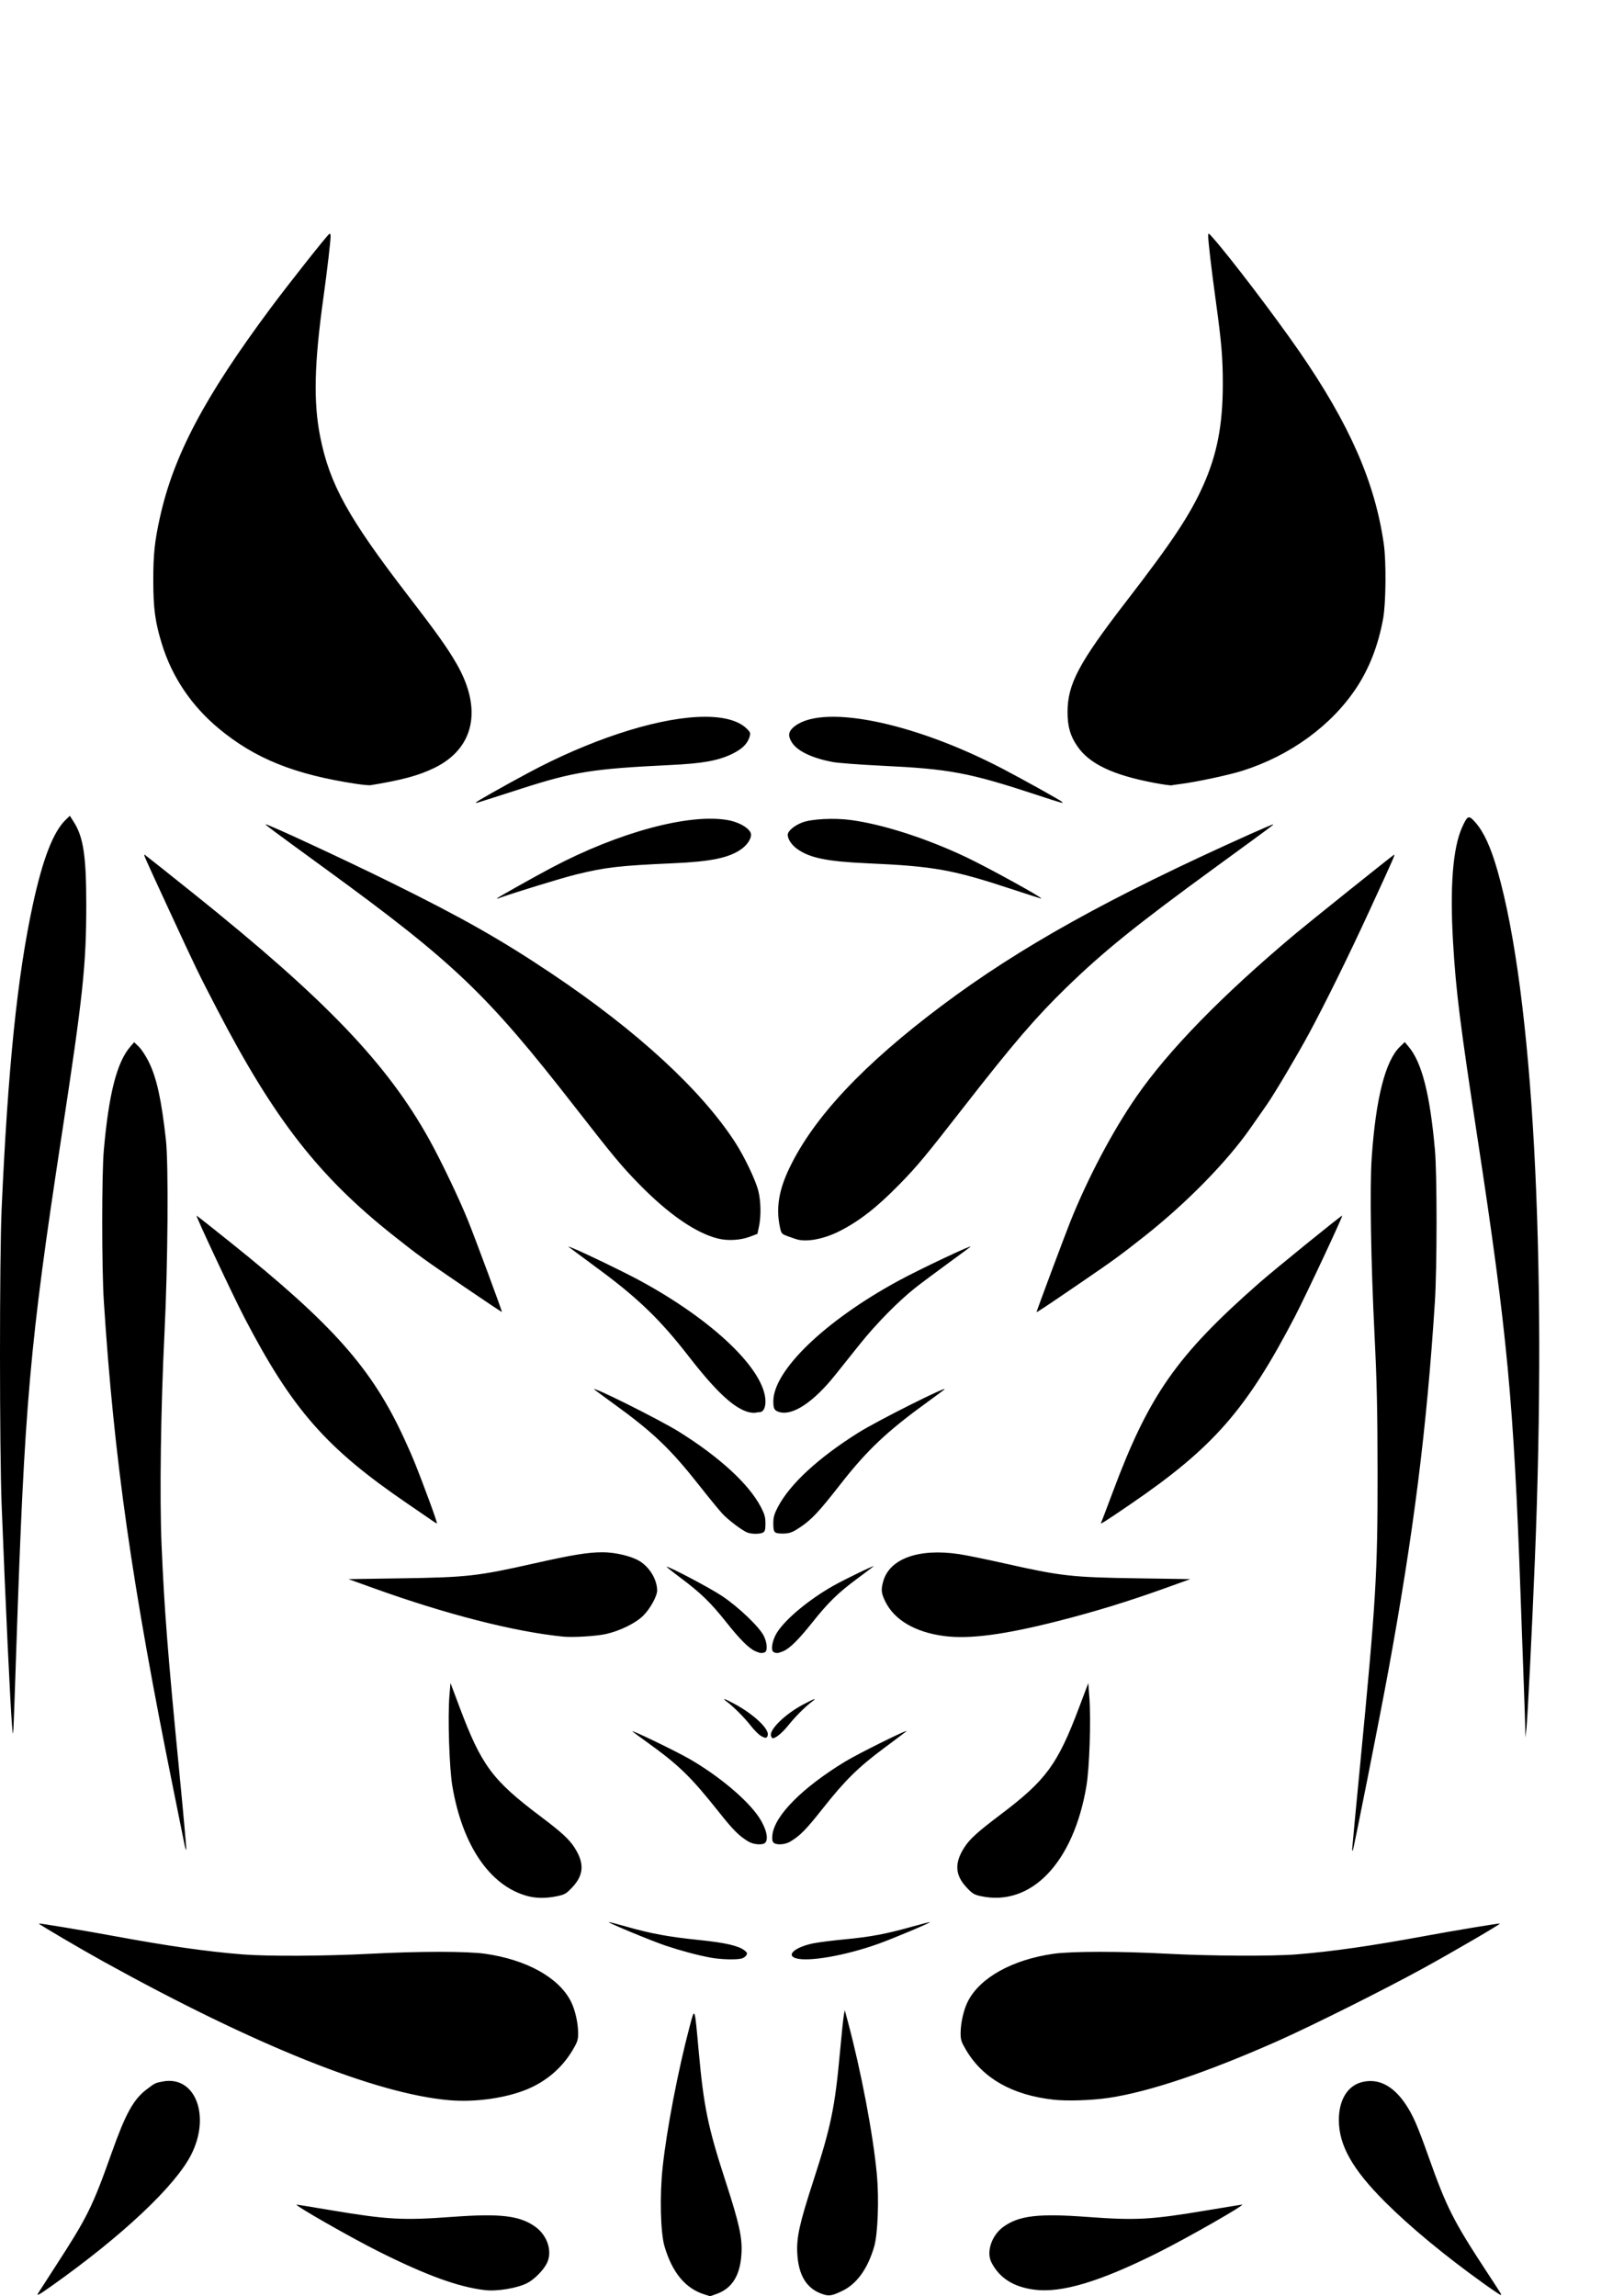 <?xml version="1.0" encoding="UTF-8" standalone="no"?>
<!-- Created with Inkscape (http://www.inkscape.org/) -->

<svg
   xmlns:dc="http://purl.org/dc/elements/1.1/"
   xmlns:cc="http://creativecommons.org/ns#"
   xmlns:rdf="http://www.w3.org/1999/02/22-rdf-syntax-ns#"
   xmlns:svg="http://www.w3.org/2000/svg"
   xmlns="http://www.w3.org/2000/svg"
   xmlns:sodipodi="http://sodipodi.sourceforge.net/DTD/sodipodi-0.dtd"
   xmlns:inkscape="http://www.inkscape.org/namespaces/inkscape"
   version="1.1"
   id="svg2"
   width="1653.333"
   height="2337.333"
   viewBox="0 0 1653.333 2337.333"
   sodipodi:docname="Creature_1_4.svg"
   inkscape:version="0.92.1 r15371">
  <defs
     id="defs6" />
  <sodipodi:namedview
     pagecolor="#ffffff"
     bordercolor="#666666"
     borderopacity="1"
     objecttolerance="10"
     gridtolerance="10"
     guidetolerance="10"
     inkscape:pageopacity="0"
     inkscape:pageshadow="2"
     inkscape:window-width="745"
     inkscape:window-height="480"
     id="namedview4"
     showgrid="false"
     inkscape:zoom="0.10096977"
     inkscape:cx="-401.42373"
     inkscape:cy="1129.0508"
     inkscape:window-x="0"
     inkscape:window-y="27"
     inkscape:window-maximized="0"
     inkscape:current-layer="svg2" />
  <path
     style="fill:#000000;stroke-width:1.333"
     d="m 716.991,2335.487 c -19.257,-6.018 -32.709,-22.301 -40.526,-49.05 -4.027,-13.781 -4.933,-51.223 -1.927,-79.661 4.092,-38.722 15.677,-99.112 27.745,-144.638 5.117,-19.304 4.895,-19.918 8.921,24.616 5.217,57.707 9.368,77.942 27.343,133.281 14.154,43.576 17.252,57.636 16.315,74.052 -1.238,21.697 -9.235,34.934 -24.57,40.671 -3.914,1.464 -7.243,2.622 -7.399,2.573 -0.156,-0.049 -2.812,-0.879 -5.902,-1.845 z m 118.72,-0.889 c -14.904,-5.661 -22.791,-18.961 -24.021,-40.51 -0.937,-16.411 2.158,-30.464 16.308,-74.052 18.12,-55.816 22.017,-74.76 27.284,-132.614 1.535,-16.867 3.229,-33.054 3.763,-35.972 l 0.971,-5.306 3.037,11.306 c 13.593,50.602 25.947,115.683 29.669,156.297 2.285,24.935 0.965,60.261 -2.728,73.008 -6.548,22.602 -17.736,38.163 -32.489,45.187 -11.267,5.365 -13.838,5.678 -21.794,2.656 z M 38.76,2334.421 c 0.536,-0.917 8.565,-13.367 17.841,-27.667 32.45,-50.025 37.506,-60.257 57.315,-116 13.888,-39.081 22.009,-53.795 35.199,-63.775 8.911,-6.742 8.851,-6.713 16.638,-8.19 33.053,-6.268 49.016,35.064 28.823,74.631 -16.252,31.845 -70.063,82.477 -141.458,133.101 -13.456,9.541 -16.204,11.053 -14.358,7.899 z m 1472.002,-9.752 c -39.731,-28.443 -75.301,-57.867 -100.862,-83.436 -33.077,-33.087 -46.829,-57.491 -46.855,-83.145 -0.021,-20.472 8.784,-34.943 23.528,-38.665 16.532,-4.173 31.739,3.539 44.45,22.544 7.518,11.24 12.089,21.729 23.586,54.121 17.988,50.678 25.152,64.863 58.248,115.333 16.499,25.161 16.208,24.677 14.829,24.629 -0.593,-0.02 -8.21,-5.142 -16.925,-11.381 z m -1016.82,6.527 c -26.919,-3.075 -59.695,-14.955 -108.211,-39.223 -28.771,-14.391 -87.241,-47.809 -83.76,-47.873 0.383,-0.013 16.583,2.647 36,5.898 56.451,9.452 72.202,10.305 122.285,6.622 48.956,-3.6 68.444,-1.342 84.339,9.771 12.803,8.952 18.162,25.645 12.068,37.591 -3.675,7.204 -12.849,16.43 -19.929,20.042 -10.08,5.142 -30.539,8.571 -42.792,7.172 z m 558.882,-0.498 c -21.283,-2.874 -35.342,-11.865 -43.513,-27.828 -5.509,-10.763 0.449,-27.951 12.645,-36.478 15.894,-11.113 35.383,-13.371 84.339,-9.771 50.592,3.72 64.981,2.94 122.285,-6.634 19.417,-3.244 35.617,-5.893 36,-5.886 3.554,0.065 -55.639,33.857 -85.495,48.808 -59.393,29.742 -98.712,41.51 -126.261,37.79 z M 457.276,2137.841 c -74.76,-6.524 -197.328,-55.639 -351.333,-140.784 -23.812,-13.165 -66.914,-38.501 -66.387,-39.024 0.485,-0.481 46.449,7.149 75.72,12.57 55.082,10.201 95.097,15.92 132,18.864 25.214,2.012 84.292,1.7 130,-0.686 50.033,-2.612 98.211,-2.611 116.596,0 42.241,6.003 75.039,24.237 87.371,48.574 4.264,8.415 7.311,21.85 7.343,32.38 0.02,6.637 -0.727,8.911 -5.644,17.18 -10.681,17.964 -26.739,31.758 -46.42,39.873 -21.832,9.003 -52.964,13.344 -79.247,11.051 z m 615.333,-0.516 c -41.959,-4.668 -71.881,-21.616 -89,-50.408 -4.917,-8.27 -5.664,-10.543 -5.644,-17.18 0.032,-10.53 3.078,-23.965 7.343,-32.38 12.291,-24.255 45.272,-42.59 87.371,-48.574 18.283,-2.598 67.956,-2.607 115.93,-0.02 42.961,2.317 106.686,2.636 131.333,0.657 36.27,-2.912 75.734,-8.57 131.333,-18.831 29.517,-5.447 75.241,-13.033 75.716,-12.561 0.665,0.66 -45.819,27.771 -77.716,45.328 -38.746,21.326 -114.641,59.259 -148.964,74.453 -71.953,31.853 -130.094,51.418 -171.188,57.607 -17.433,2.625 -42.468,3.47 -56.515,1.907 z M 723.942,1992.813 c -13.176,-2.4 -29.699,-6.781 -46,-12.196 -13.702,-4.552 -59.015,-23.293 -58.226,-24.082 0.22,-0.22 8.46,1.904 18.312,4.718 24.488,6.996 42.598,10.322 73.482,13.497 26.821,2.757 40.336,5.847 46.431,10.617 2.708,2.119 3.059,3.051 1.874,4.968 -0.803,1.298 -2.903,2.763 -4.667,3.256 -5.19,1.452 -21.149,1.055 -31.207,-0.778 z m 86.248,0.521 c -10.253,-3.172 -0.602,-11.416 17.752,-15.162 5.133,-1.048 19.533,-2.88 32,-4.07 26.235,-2.505 41.988,-5.455 67.931,-12.722 10.229,-2.865 18.761,-5.045 18.96,-4.846 0.656,0.656 -37.585,16.736 -52.549,22.097 -33.519,12.007 -71.399,18.63 -84.094,14.703 z m -273.229,-63.302 c -38.14,-10.271 -66.211,-51.376 -76.449,-111.945 -3.103,-18.357 -4.771,-69.81 -2.976,-91.812 l 1.072,-13.145 9.19,24.479 c 22.319,59.451 33.386,74.396 82.389,111.263 21.153,15.915 29.126,23.2 34.529,31.551 10.377,16.04 9.797,27.977 -1.97,40.585 -6.132,6.57 -7.661,7.473 -15.471,9.139 -10.942,2.333 -21.374,2.294 -30.314,-0.113 z m 461.704,0.129 c -6.994,-1.499 -8.763,-2.583 -14.805,-9.074 -11.665,-12.532 -12.287,-24.805 -2.06,-40.614 5.577,-8.621 13.244,-15.567 37.042,-33.556 46.275,-34.981 57.86,-50.823 79.891,-109.25 l 9.208,-24.419 1.087,14.419 c 1.748,23.177 0.134,71.825 -2.999,90.419 -13.148,78.02 -56.262,123.026 -107.365,112.074 z M 187.659,1876.754 c -0.859,-4.4 -5.817,-29 -11.017,-54.667 -42.298,-208.784 -60.559,-336.831 -70.926,-497.333 -2.197,-34.014 -2.209,-129.172 -0.02,-154 5.051,-57.273 13.295,-89.524 26.912,-105.271 l 3.981,-4.604 4.767,4.604 c 2.622,2.532 7.135,9.405 10.03,15.271 8.121,16.459 12.897,38.102 17.508,79.333 2.794,24.988 2.043,126.681 -1.457,197.333 -3.764,75.974 -5.015,166.396 -2.969,214.667 2.829,66.738 6.232,110.275 18.231,233.25 4.038,41.388 7.158,76.188 6.932,77.334 -0.226,1.146 -1.113,-1.517 -1.972,-5.917 z m 1188.95,5.482 c 0,-1.263 3.587,-39.313 7.97,-84.556 16.255,-167.769 17.978,-196.521 17.878,-298.259 -0.063,-63.123 -0.705,-92.517 -3.044,-139.333 -3.806,-76.162 -5.018,-151.858 -2.913,-182 4.22,-60.433 13.9,-98.338 28.771,-112.667 l 4.843,-4.667 3.926,4.667 c 13.544,16.1 21.763,48.367 26.83,105.333 2.19,24.624 2.16,119.488 -0.049,154 -8.317,129.933 -21.717,236.055 -47.647,377.333 -8.274,45.078 -35.203,181.036 -36.027,181.889 -0.295,0.305 -0.537,-0.478 -0.537,-1.741 z m -614.667,-7.656 c -9.788,-5.937 -15.234,-11.389 -30.275,-30.307 -28.578,-35.945 -40.533,-47.553 -73.058,-70.941 -7.333,-5.273 -13.933,-10.142 -14.667,-10.821 -2.998,-2.773 43.728,19.759 57.959,27.949 29.807,17.154 58.837,41.5 70.74,59.325 7.345,10.998 10.108,22.295 6.368,26.035 -2.562,2.562 -11.918,1.882 -17.067,-1.241 z m 25.318,0.822 c -1.115,-1.344 -1.395,-4.066 -0.836,-8.142 2.691,-19.63 30.4,-47.462 73.518,-73.843 13.861,-8.48 66.946,-34.717 62.667,-30.973 -0.733,0.642 -10.841,8.243 -22.462,16.892 -26.433,19.673 -39.671,32.705 -62.412,61.439 -17.263,21.813 -22.988,27.655 -33.126,33.804 -5.536,3.358 -14.877,3.801 -17.349,0.822 z m -12.81,-108.528 c -2.287,-1.395 -6.883,-6.042 -10.213,-10.328 -6.192,-7.97 -17.267,-19.092 -24.142,-24.243 -5.906,-4.426 -2.518,-3.407 8.325,2.503 18.856,10.278 34.208,24.649 33.245,31.121 -0.543,3.65 -2.386,3.892 -7.215,0.947 z m 10.55,0.309 c -2.349,-6.122 13.992,-22.215 32.592,-32.096 11.77,-6.253 14.732,-7.182 8.864,-2.783 -6.934,5.199 -16.661,14.955 -24.035,24.108 -6.133,7.612 -12.682,13.008 -15.787,13.008 -0.426,0 -1.161,-1.007 -1.633,-2.237 z M 12.273,1756.754 c -1.85,-22.174 -6.573,-122.326 -10.596,-224.667 -2.225,-56.601 -2.24,-251.758 -0.023,-301.333 C 8.1,1086.591 17.621,993.762 33.45,920.754 43.499,874.404 54.188,846.793 66.823,834.547 l 4.284,-4.152 4.131,6.513 c 9.672,15.249 12.568,34.545 12.581,83.846 0.017,61.643 -3.266,92.39 -25.198,236 -32.444,212.443 -37.571,270.511 -46.023,521.333 -3.255,96.58 -3.086,93.516 -4.325,78.667 z m 1540.511,2.214 c -0.096,-5.383 -0.773,-25.782 -1.506,-45.333 -0.732,-19.551 -2.242,-61.347 -3.354,-92.88 -6.787,-192.322 -13.624,-264.841 -43.306,-459.333 -18.364,-120.333 -22.347,-152.123 -25.305,-202 -3.36,-56.653 -0.231,-96.453 9.224,-117.333 5.526,-12.204 6.692,-12.642 13.396,-5.04 8.677,9.839 15.685,25.078 22.558,49.056 36.194,126.258 50.687,393.408 38.082,701.984 -2.949,72.204 -7.311,159.494 -8.527,170.667 l -1.089,10 z m -783.768,-78.171 c -6.583,-2.863 -15.658,-11.891 -29.527,-29.376 -15.792,-19.909 -25.864,-29.718 -46.023,-44.822 -8.696,-6.515 -15.368,-11.845 -14.827,-11.845 3.12,0 44.004,21.597 56.2,29.688 16.992,11.272 38.57,31.933 42.891,41.066 3.448,7.29 3.822,15.265 0.771,16.436 -3.002,1.152 -4.657,0.952 -9.484,-1.148 z m 18.404,0.741 c -3.051,-1.932 -1.077,-12.43 3.752,-19.956 8.873,-13.827 32.751,-33.595 57.35,-47.479 11.587,-6.54 43.127,-21.748 40.753,-19.652 -0.733,0.648 -8.363,6.401 -16.955,12.784 -19.293,14.334 -29.043,23.86 -45.323,44.284 -14.205,17.82 -23.038,26.528 -29.759,29.336 -5.232,2.186 -7.225,2.325 -9.818,0.682 z m -214.144,-15.582 c -49.721,-4.976 -119.15,-22.738 -193.304,-49.453 l -25.209,-9.082 53.923,-0.815 c 67.198,-1.016 77.214,-2.146 135.876,-15.335 38.237,-8.597 54.051,-11.164 68.834,-11.175 13.07,-0.013 29.535,3.926 37.834,9.044 10.274,6.336 17.662,18.721 17.785,29.813 0.062,5.641 -7.025,18.547 -14.035,25.558 -7.674,7.674 -23.728,15.593 -38.127,18.806 -9.81,2.189 -33.65,3.633 -43.577,2.64 z m 387.963,-0.591 c -29.462,-3.853 -50.744,-16.315 -59.932,-35.096 -4.159,-8.5 -4.528,-11.966 -2.177,-20.459 6.446,-23.292 36.323,-34.002 77.527,-27.79 6.993,1.054 27.393,5.217 45.333,9.251 58.662,13.189 68.677,14.319 135.876,15.335 l 53.923,0.815 -25.209,9.082 c -37.32,13.445 -71.895,24.065 -109.304,33.574 -55.023,13.986 -90.379,18.644 -116.037,15.288 z M 760.727,1559.966 c -5.127,-2.05 -18.96,-12.45 -24.947,-18.756 -3.023,-3.184 -13.769,-16.289 -23.881,-29.122 -29.455,-37.383 -46.945,-54.069 -87.29,-83.274 -9.9,-7.167 -18.598,-13.59 -19.33,-14.274 -5.642,-5.279 66.285,30.57 85.827,42.777 41.539,25.948 71.334,53.332 83.572,76.81 3.724,7.144 4.598,10.316 4.598,16.678 0,6.402 -0.477,8.112 -2.579,9.236 -3.171,1.697 -11.638,1.658 -15.97,-0.075 z m 28.882,0.092 c -1.795,-1.105 -2.333,-3.246 -2.333,-9.274 0,-6.34 0.878,-9.522 4.598,-16.659 12.18,-23.368 41.061,-50.058 81.994,-75.775 19.391,-12.182 93.159,-49.174 87.408,-43.831 -0.733,0.681 -8.233,6.235 -16.667,12.341 -41.819,30.28 -61.762,49.131 -89.386,84.496 -21.296,27.263 -28.545,35.033 -39.962,42.834 -7.61,5.2 -10.544,6.428 -16.3,6.823 -3.861,0.265 -8.069,-0.165 -9.353,-0.955 z m -349,-11.78 c -1.833,-1.315 -13.817,-9.546 -26.63,-18.291 -81.987,-55.957 -116.621,-95.52 -165.071,-188.566 -11.664,-22.399 -49.946,-104 -48.79,-104 0.308,0 15.657,12.102 34.109,26.895 105.235,84.36 144.662,128.928 177.551,200.697 9.134,19.932 12.258,27.68 25.299,62.741 4.705,12.65 8.175,22.981 7.71,22.958 -0.464,-0.023 -2.344,-1.118 -4.177,-2.433 z m 680.382,1.603 c 0.414,-0.67 5.639,-14.332 11.61,-30.358 37.007,-99.323 65.226,-139.677 149.341,-213.556 15.398,-13.524 83.219,-68.546 84.491,-68.546 1.112,0 -36.923,81.198 -48.092,102.666 -49.413,94.982 -83.209,133.549 -167.438,191.077 -26.977,18.425 -31.47,21.236 -29.912,18.717 z M 762.527,1437.533 c -15.035,-3.706 -33.348,-20.716 -61.844,-57.446 -27.672,-35.667 -50.067,-57.535 -87.48,-85.417 -16.174,-12.054 -30.874,-22.955 -32.667,-24.225 -2.91,-2.061 -2.616,-2.045 2.74,0.152 12.797,5.247 50.817,23.606 67.333,32.513 75.577,40.757 128.667,91.756 128.667,123.599 0,6.438 -2.283,10.69 -5.762,10.73 -0.864,0.013 -2.771,0.262 -4.238,0.559 -1.467,0.298 -4.504,0.088 -6.749,-0.465 z m 30.863,-0.173 c -5.068,-1.511 -6.069,-3.3 -6.093,-10.889 -0.102,-31.292 52.635,-82.112 127.313,-122.684 21.996,-11.951 76.812,-37.844 73.333,-34.641 -0.733,0.675 -11.466,8.611 -23.852,17.634 -12.385,9.024 -27.085,20.024 -32.667,24.446 -16.94,13.419 -39.599,36.467 -55.902,56.862 -8.5,10.633 -19.883,24.874 -25.296,31.645 -22.062,27.602 -43.303,41.663 -56.837,37.627 z M 473.186,1310.29 c -43.715,-29.828 -45.646,-31.224 -71.91,-51.974 -76.397,-60.357 -122.012,-118.796 -180.227,-230.894 -19.525,-37.598 -21.037,-40.721 -48.742,-100.667 -26.826,-58.044 -26.663,-57.672 -24.723,-56.499 0.93,0.562 23.891,18.813 51.025,40.558 133.176,106.727 195.722,172.114 238.552,249.389 12.169,21.955 30.754,60.916 39.696,83.218 7.724,19.263 34.551,91.649 34.118,92.058 -0.202,0.191 -17.207,-11.145 -37.79,-25.189 z m 582.09,25.272 c 0,-1.035 28.767,-78.045 34.419,-92.141 17.852,-44.521 43.15,-92.358 67.22,-127.106 32.922,-47.528 87.079,-103.015 161.695,-165.669 13.12,-11.017 97.675,-78.756 100.28,-80.338 1.897,-1.152 1.421,-0.06 -24.893,57.112 -20.995,45.615 -44.603,93.565 -61.379,124.667 -11.86,21.988 -35.464,61.788 -43.096,72.667 -3.087,4.4 -10.594,15.134 -16.683,23.854 -23.807,34.093 -64.958,76.062 -107.563,109.702 -24.53,19.368 -31.871,24.721 -64,46.669 -37.085,25.334 -46,31.261 -46,30.583 z m -324.523,-74.851 c -22.572,-5.689 -50.363,-24.908 -80.253,-55.5 -17.854,-18.273 -25.757,-27.78 -65.26,-78.506 -89.624,-115.087 -122.822,-146.787 -253.298,-241.865 -56.464,-41.146 -61.963,-45.234 -61.482,-45.715 0.962,-0.962 80.838,36.114 128.148,59.482 72.354,35.738 111.639,58.019 163.101,92.503 86.761,58.138 152.008,118.129 186.685,171.644 9.435,14.561 20.761,38.25 23.583,49.325 2.642,10.368 2.96,25.836 0.747,36.277 l -1.611,7.601 -7.586,2.889 c -9.654,3.677 -22.651,4.416 -32.775,1.864 z m 81.19,1.07 c -1.467,-0.366 -5.78,-1.826 -9.586,-3.244 -6.846,-2.552 -6.936,-2.659 -8.481,-10.105 -3.939,-18.973 -0.913,-37.224 9.895,-59.676 24.79,-51.501 75.188,-105.188 154.839,-164.94 79.462,-59.611 170.603,-110.316 313.892,-174.629 12.774,-5.733 23.417,-10.232 23.652,-9.998 0.447,0.446 -1.469,1.869 -57.544,42.74 -81.79,59.613 -114.991,86.382 -153.167,123.494 -30.975,30.112 -54.163,57.119 -104.131,121.284 -39.503,50.726 -47.405,60.233 -65.26,78.506 -23.518,24.07 -41.404,38.007 -62.012,48.322 -15.066,7.541 -31.792,10.818 -42.097,8.248 z m -306,-347.322 c 1.041,-1.127 38.977,-22.393 56,-31.392 68.119,-36.01 140.335,-55.408 179.395,-48.187 12.376,2.288 23.272,9.244 23.272,14.858 0,4.363 -3.935,10.287 -9.521,14.334 -12.576,9.11 -30.815,12.944 -69.812,14.676 -54.729,2.43 -68.805,4.054 -98.667,11.384 -14.455,3.548 -62.112,18.155 -79.011,24.216 -1.277,0.458 -2.022,0.508 -1.655,0.111 z m 524.667,-9.21 c -60.956,-20.097 -79.721,-23.465 -147.464,-26.469 -41.184,-1.826 -58.924,-5.467 -71.682,-14.708 -5.587,-4.047 -9.521,-9.971 -9.521,-14.334 0,-3.737 6.694,-9.404 14.79,-12.522 9.428,-3.631 32.635,-4.796 49.562,-2.488 32.941,4.491 76.455,18.497 117.08,37.686 22.118,10.447 80.438,42.591 76.568,42.201 -0.733,-0.074 -13.933,-4.288 -29.333,-9.366 z M 484.609,816.832 c 0,-0.754 26.83,-15.937 53.02,-30.003 61.395,-32.974 126.372,-54.537 171.647,-56.963 24.135,-1.293 41.538,2.729 50.868,11.757 3.669,3.55 4.056,4.573 3.054,8.069 -2.118,7.384 -7.601,12.808 -18.009,17.814 -14.257,6.857 -29.777,9.64 -62.58,11.221 -79.132,3.814 -98.334,6.859 -152,24.11 -50.305,16.171 -46,14.861 -46,13.995 z m 571.333,-7.537 c -69.337,-22.827 -88.9,-26.52 -158,-29.822 -22.367,-1.069 -45.169,-2.811 -50.672,-3.871 -20.253,-3.901 -34.972,-10.855 -40.645,-19.204 -4.365,-6.424 -4.272,-10.929 0.317,-15.323 26.536,-25.412 120.331,-7.236 213.667,41.405 19.929,10.386 58.817,32.033 60.6,33.732 2.062,1.966 0.023,1.408 -25.267,-6.918 z M 362.609,797.899 C 299.879,788.391 259.758,772.264 222.955,741.765 194.933,718.542 175.147,689.182 164.768,655.421 c -6.809,-22.147 -8.655,-35.717 -8.707,-64 -0.05,-27.002 1.322,-40.176 6.735,-64.667 13.98,-63.249 45.4,-122.641 112.859,-213.333 18.316,-24.624 57.316,-73.908 59.605,-75.323 0.763,-0.472 1.345,0.504 1.337,2.244 -0.021,5.056 -3.69,36.397 -7.245,61.89 -9.487,68.031 -10.405,107.05 -3.35,142.434 9.624,48.272 28.538,82.466 89.252,161.36 29.36,38.152 40.293,53.514 49.626,69.733 26.619,46.26 17.938,86.344 -22.972,106.068 -16.01,7.719 -32.349,12.13 -64.632,17.451 -1.467,0.242 -8.067,-0.379 -14.667,-1.379 z m 812,-1.088 c -41.749,-7.912 -65.645,-19.333 -77.839,-37.202 -7.241,-10.611 -9.959,-20.14 -9.942,-34.856 0.032,-28.453 11.486,-50.001 60.019,-112.911 46.582,-60.383 64.679,-87.66 78.126,-117.755 14.072,-31.496 19.861,-61.331 19.921,-102.667 0.039,-26.776 -1.296,-42.725 -7.083,-84.667 -4.376,-31.717 -7.865,-61.536 -7.799,-66.667 0.041,-3.19 0.246,-3.104 4.777,2 17.493,19.706 62.794,79.232 87.703,115.242 51.345,74.229 77.432,133.67 86.351,196.758 2.506,17.722 2.127,59.754 -0.678,75.333 -4.786,26.58 -13.713,49.963 -26.659,69.823 -25.381,38.937 -67.844,69.976 -116.843,85.404 -13.965,4.397 -47,11.429 -63.387,13.492 -3.667,0.462 -7.567,1.034 -8.667,1.272 -1.1,0.238 -9.2,-0.932 -18,-2.6 z"
     id="path12"
     inkscape:connector-curvature="0" />
</svg>
